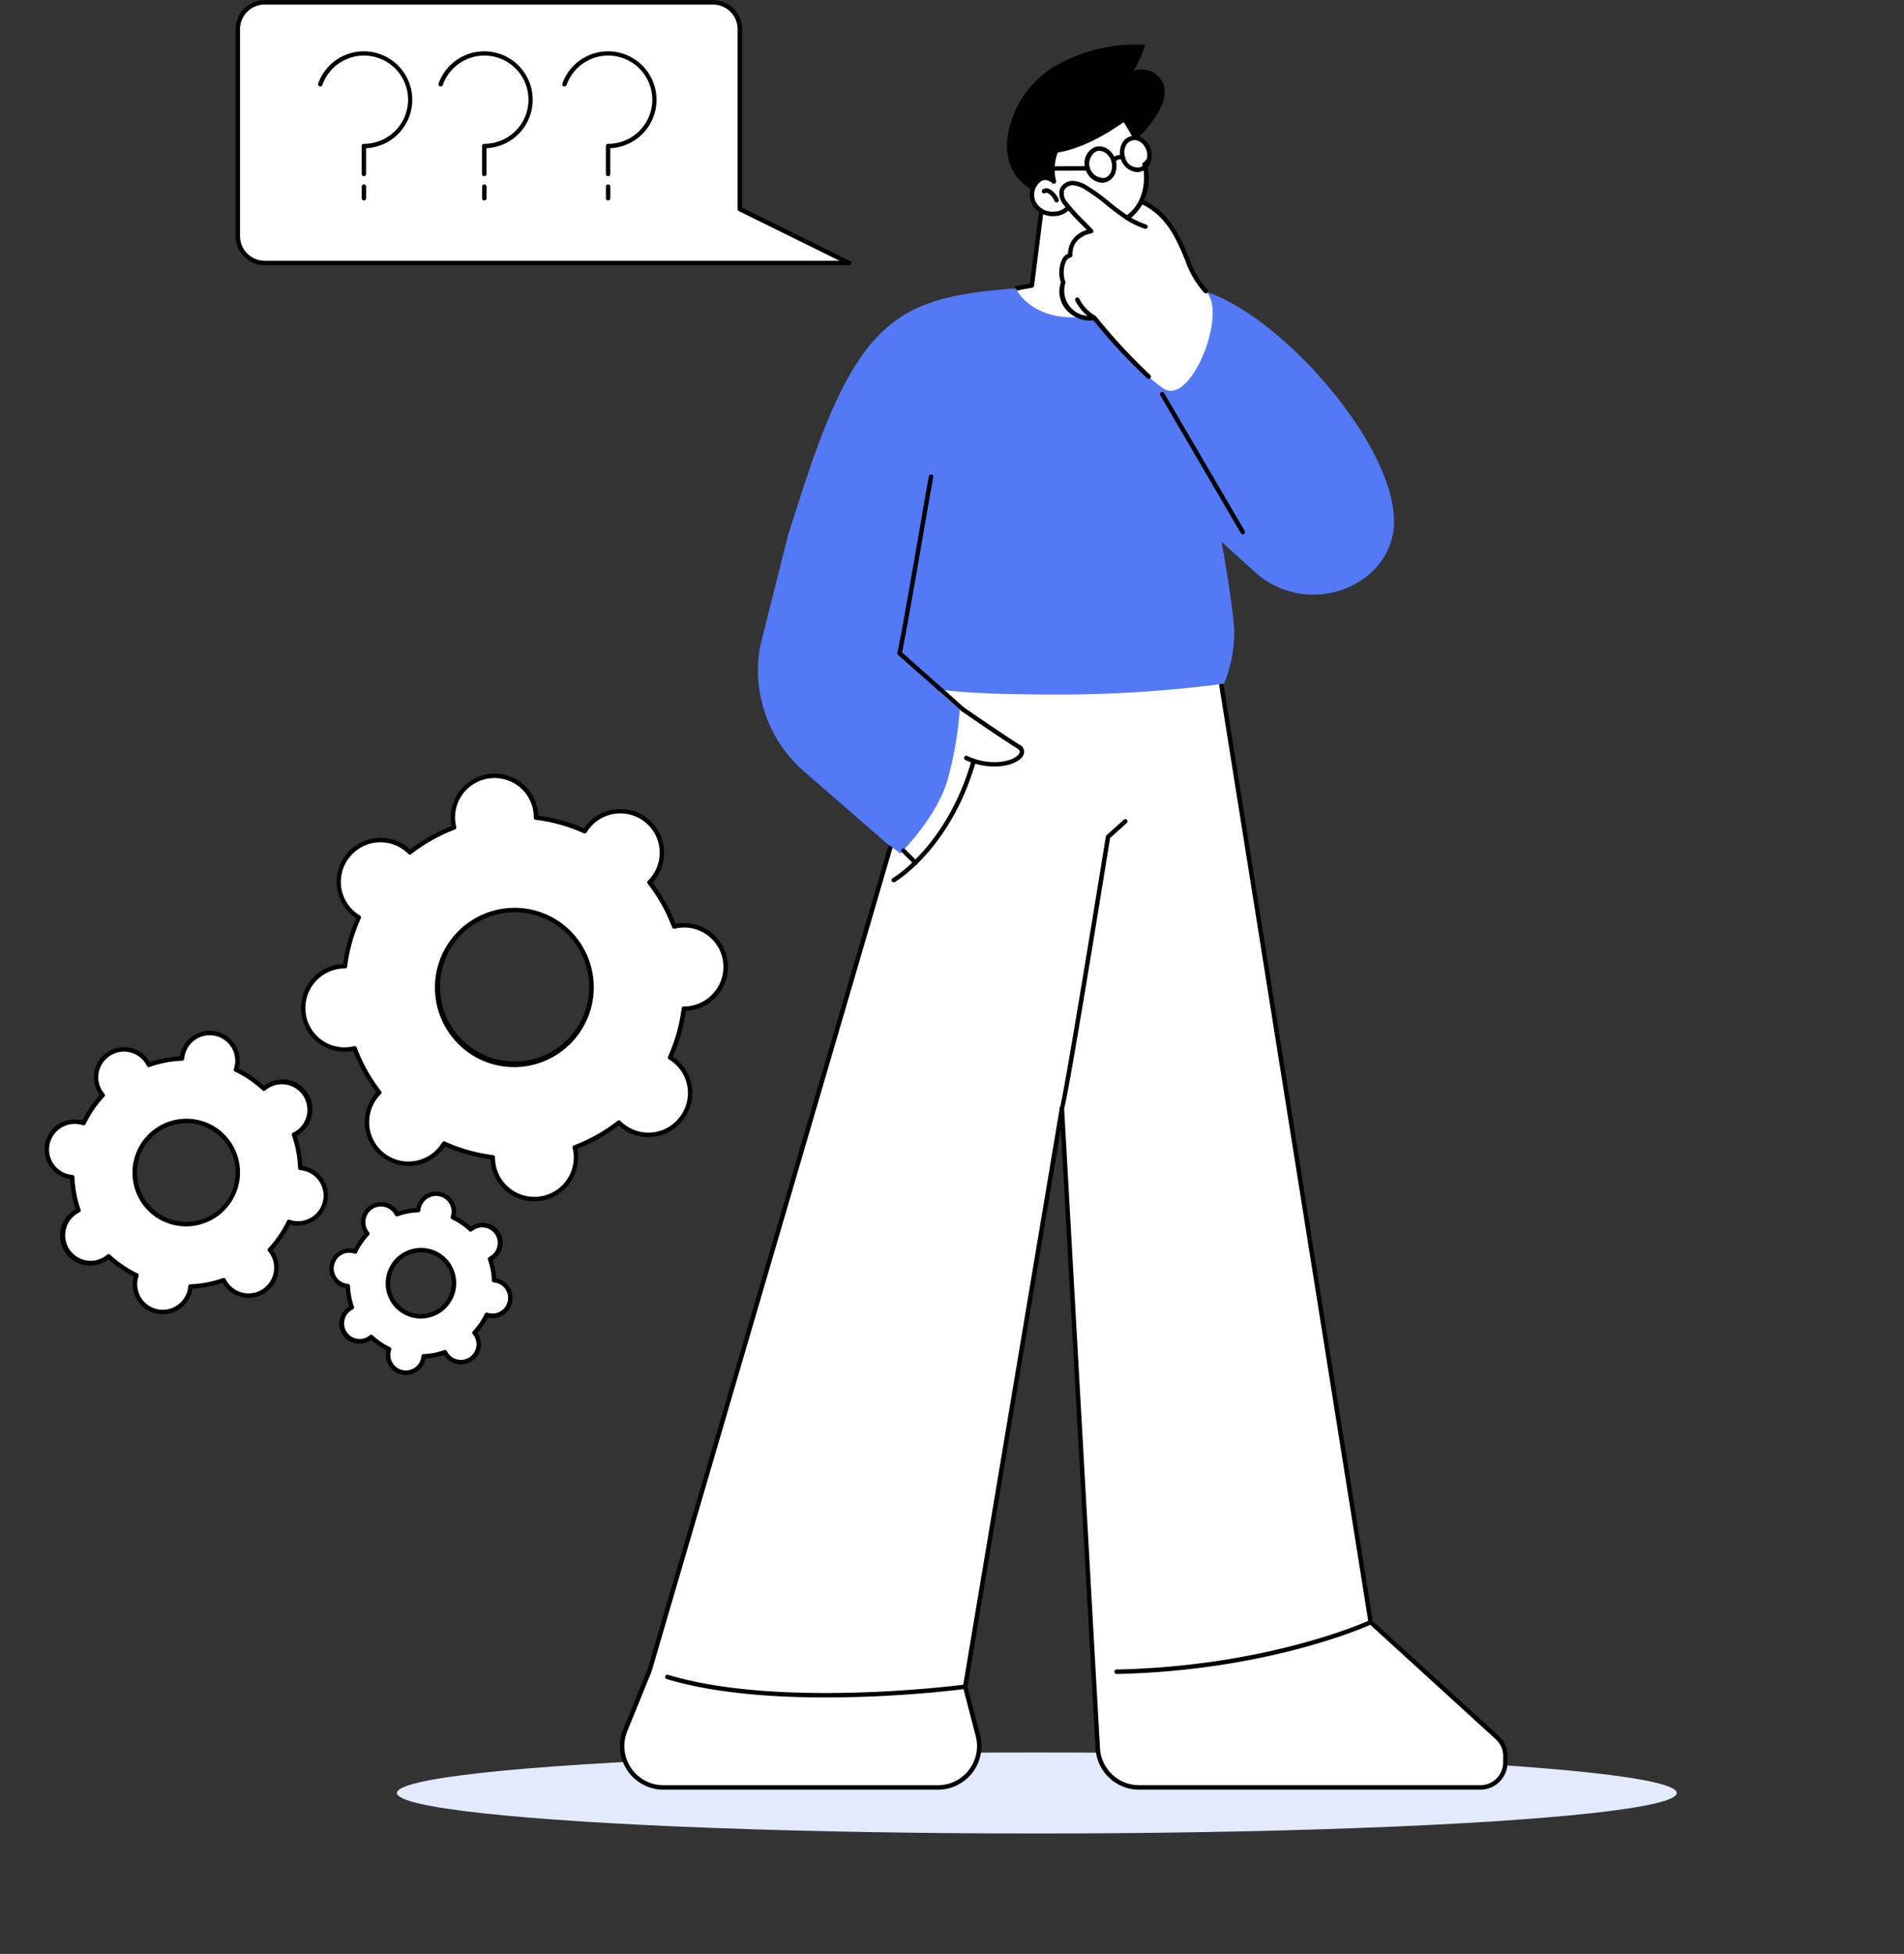 <svg id="Group_22709" data-name="Group 22709" xmlns="http://www.w3.org/2000/svg" xmlns:xlink="http://www.w3.org/1999/xlink" width="235.055" height="241.151" viewBox="0 0 235.055 241.151">
  <rect x="0" y="0" width="235.055" height="241.151" fill="#333333" stroke="none"/>
  <defs>
    <clipPath id="clip-path">
      <rect id="Rectangle_6269" data-name="Rectangle 6269" width="235.055" height="241.151" fill="none"/>
    </clipPath>
  </defs>
  <g id="Group_22709-2" data-name="Group 22709" clip-path="url(#clip-path)">
    <ellipse id="Ellipse_1188" data-name="Ellipse 1188" cx="79" cy="5" rx="79" ry="5" transform="translate(49 216.294)" fill="#e2eaff"/>
    <path id="Path_16888" data-name="Path 16888" d="M691.323,673.12l18.527,116.293,15.63,14.25a3.077,3.077,0,0,1,1,2.3l-.006.794a3.077,3.077,0,0,1-3.077,3.054H681.264a5.107,5.107,0,0,1-5.1-4.821l-4.428-79L659.79,797.377l1.572,6.036a5.107,5.107,0,0,1-4.942,6.394H622.547a5.107,5.107,0,0,1-4.731-7.031l3.006-7.39,35.845-122.493Z" transform="translate(-540.637 -589.197)" fill="#fff"/>
    <path id="Path_16889" data-name="Path 16889" d="M721.5,808.15H679.362a5.384,5.384,0,0,1-5.373-5.08L669.7,726.527l-11.53,68.906,1.557,5.979a5.381,5.381,0,0,1-5.207,6.737H620.646a5.381,5.381,0,0,1-4.985-7.409l3-7.377L654.5,670.884a.275.275,0,0,1,.263-.2h0l34.656.227a.274.274,0,0,1,.269.231l18.513,116.2,15.559,14.185a3.356,3.356,0,0,1,1.093,2.5l-.006.794a3.36,3.36,0,0,1-3.351,3.326m-51.666-84.372h.015a.274.274,0,0,1,.259.259l4.428,79a4.835,4.835,0,0,0,4.825,4.562H721.5a2.81,2.81,0,0,0,2.8-2.782l.006-.794a2.805,2.805,0,0,0-.914-2.092l-15.63-14.249a.275.275,0,0,1-.086-.16L689.187,671.461l-34.216-.224L619.184,793.532a.266.266,0,0,1-.009.026l-3.006,7.39a4.833,4.833,0,0,0,4.477,6.653h33.872a4.833,4.833,0,0,0,4.677-6.051l-1.572-6.036a.279.279,0,0,1-.005-.114l11.946-71.393a.274.274,0,0,1,.27-.229" transform="translate(-538.735 -587.265)"/>
    <path id="Path_16890" data-name="Path 16890" d="M1052.07,848.778a.272.272,0,0,1-.175-.063.275.275,0,0,1-.062-.349c.382-1.007,4.208-24.429,5.655-33.4a.275.275,0,0,1,.087-.16l2.134-1.92a.274.274,0,0,1,.367.408l-2.062,1.855c-2,12.388-5.383,33.108-5.733,33.529a.273.273,0,0,1-.211.1" transform="translate(-920.971 -711.717)"/>
    <path id="Path_16891" data-name="Path 16891" d="M1106.381,1614.14a.274.274,0,0,1-.006-.549c18.914-.42,31.128-6.033,31.249-6.09a.274.274,0,1,1,.232.5c-.122.057-12.432,5.718-31.469,6.141Z" transform="translate(-968.526 -1407.534)"/>
    <path id="Path_16892" data-name="Path 16892" d="M680,1664.59c-6.559,0-13.836-.515-19.622-2.269a.274.274,0,1,1,.159-.525c13.862,4.2,36.421,1.23,36.647,1.2a.275.275,0,0,1,.073.544A146.645,146.645,0,0,1,680,1664.59" transform="translate(-578.068 -1455.088)"/>
    <path id="Path_16893" data-name="Path 16893" d="M756.068,483.844l-3.465,13.8a16.527,16.527,0,0,0,5.4,15.482l10.575,9.2,5.817-19.6,2.529-25.435-13.389,2.087Z" transform="translate(-658.75 -417.923)" fill="#5479f7"/>
    <path id="Path_16894" data-name="Path 16894" d="M1017.846,53.28c.791-1.188,1.442-2.657.99-4.011a2.861,2.861,0,0,0-3.67-1.661,16.276,16.276,0,0,0,1.412-3.221,20,20,0,0,0-10.964,2.536,12.272,12.272,0,0,0-6.056,9.169,6.706,6.706,0,0,0,1.092,4.515,7.3,7.3,0,0,0,4.2,2.5,8.973,8.973,0,0,0,6.326-.5,5.832,5.832,0,0,0,2.8-3.268,4.7,4.7,0,0,0,.222-1.093c.021-.268-.115-.762-.011-1,.122-.28.645-.56.875-.764q.492-.436.948-.911a16.477,16.477,0,0,0,1.837-2.288" transform="translate(-875.206 -38.856)"/>
    <path id="Path_16895" data-name="Path 16895" d="M1116.637,93.357a.274.274,0,0,1-.195-.467,6.746,6.746,0,0,0,1.675-2.838.274.274,0,1,1,.526.155,7.3,7.3,0,0,1-1.812,3.07.274.274,0,0,1-.195.081" transform="translate(-977.507 -78.678)"/>
    <path id="Path_16896" data-name="Path 16896" d="M1021.721,196.407l-2.151-.319.561-7.261s-1.767-8.85-8.573-2.241l-1.248,9.879-1.973.353s.785,4.477,6.5,4.464c4.852-.011,6.9-2.043,6.888-4.874" transform="translate(-882.917 -161.231)" fill="#fff"/>
    <path id="Path_16897" data-name="Path 16897" d="M1007.369,195.287a.274.274,0,0,1-.049-.544l1.657-.3,1.222-9.659a.273.273,0,0,1,.081-.163c2.143-2.081,4.045-2.882,5.646-2.385,2.566.8,3.355,4.608,3.386,4.77a.263.263,0,0,1,0,.075l-.54,7,.989.108a.274.274,0,1,1-.06.545l-1.253-.136a.274.274,0,0,1-.244-.294l.558-7.222c-.084-.378-.87-3.655-3.005-4.318-1.38-.429-3.073.308-5.031,2.188l-1.235,9.763a.274.274,0,0,1-.223.235l-1.855.34a.265.265,0,0,1-.05,0" transform="translate(-881.83 -159.441)"/>
    <path id="Path_16898" data-name="Path 16898" d="M1028.807,128.84a7.494,7.494,0,0,0,3.374,1.967,5.274,5.274,0,0,0,3.867-.7c1.873-1.243,2.552-3.764,2.221-5.987a17.391,17.391,0,0,0-2.636-6.157s-4.385,3.361-8.412,3.9a6.273,6.273,0,0,0-.275,3.833s-.894-.812-1.716-.276a2.323,2.323,0,0,0-.818,2.8,2.607,2.607,0,0,0,2.593,1.462,2.338,2.338,0,0,0,1.623-.681Z" transform="translate(-896.835 -103.294)" fill="#fff"/>
    <path id="Path_16899" data-name="Path 16899" d="M1031.309,129.254a6.075,6.075,0,0,1-1.13-.107,7.283,7.283,0,0,1-3.315-1.869,2.617,2.617,0,0,1-1.783.753,2.882,2.882,0,0,1-2.871-1.624,2.583,2.583,0,0,1,.919-3.14,1.486,1.486,0,0,1,1.479-.063,6.58,6.58,0,0,1,.406-3.364.275.275,0,0,1,.219-.172c3.91-.526,8.239-3.816,8.282-3.849a.279.279,0,0,1,.219-.052.276.276,0,0,1,.184.129,17.827,17.827,0,0,1,2.671,6.257,6.3,6.3,0,0,1-2.341,6.256,5.322,5.322,0,0,1-2.94.844m-4.453-2.618a.272.272,0,0,1,.178.066,7.245,7.245,0,0,0,3.246,1.906,5,5,0,0,0,3.665-.655c1.856-1.232,2.393-3.76,2.1-5.718a16.645,16.645,0,0,0-2.444-5.8c-.978.71-4.628,3.218-8.133,3.751a5.951,5.951,0,0,0-.208,3.521.274.274,0,0,1-.451.266c-.03-.027-.75-.662-1.381-.25a2.049,2.049,0,0,0-.717,2.459,2.318,2.318,0,0,0,2.315,1.3,2.048,2.048,0,0,0,1.45-.6.277.277,0,0,1,.122-.075.269.269,0,0,1,.049-.081.272.272,0,0,1,.208-.1" transform="translate(-894.884 -101.364)"/>
    <path id="Path_16900" data-name="Path 16900" d="M1035.828,188.614a.275.275,0,0,1-.249-.159,2.012,2.012,0,0,0-.884-1.016.346.346,0,0,0-.294.025.274.274,0,0,1-.264-.481.9.9,0,0,1,.729-.065,2.586,2.586,0,0,1,1.211,1.307.274.274,0,0,1-.249.389" transform="translate(-905.383 -163.626)"/>
    <path id="Path_16901" data-name="Path 16901" d="M1078.72,149.7a2.238,2.238,0,0,1-2.027-1.686,2.125,2.125,0,0,1,1.2-2.73,1.8,1.8,0,0,1,1.524.255,2.559,2.559,0,0,1,.913,3.038,1.8,1.8,0,0,1-1.131,1.053,1.674,1.674,0,0,1-.481.071m-.339-3.939a1.132,1.132,0,0,0-.327.048,1.76,1.76,0,0,0,.99,3.295,1.256,1.256,0,0,0,.784-.743,2.012,2.012,0,0,0-.711-2.365,1.338,1.338,0,0,0-.737-.235" transform="translate(-942.673 -127.147)"/>
    <path id="Path_16902" data-name="Path 16902" d="M1117,138.414a1.691,1.691,0,1,1-2.167-1.432,1.852,1.852,0,0,1,2.167,1.432" transform="translate(-975.188 -119.892)" fill="#fff"/>
    <path id="Path_16903" data-name="Path 16903" d="M1113.645,139.2a2.238,2.238,0,0,1-2.027-1.686,2.472,2.472,0,0,1,.071-1.677,1.749,1.749,0,0,1,2.656-.8,2.559,2.559,0,0,1,.913,3.038,1.8,1.8,0,0,1-1.131,1.053,1.693,1.693,0,0,1-.481.071m-.339-3.939a1.132,1.132,0,0,0-.328.048,1.257,1.257,0,0,0-.785.743,1.923,1.923,0,0,0-.05,1.3,1.582,1.582,0,0,0,1.825,1.248,1.256,1.256,0,0,0,.785-.743,2.013,2.013,0,0,0-.711-2.365,1.339,1.339,0,0,0-.737-.235" transform="translate(-973.253 -117.956)"/>
    <path id="Path_16904" data-name="Path 16904" d="M1103.267,154.643a.274.274,0,0,1-.222-.435,1.209,1.209,0,0,1,1.506-.433.274.274,0,1,1-.248.49c-.451-.229-.8.244-.814.264a.274.274,0,0,1-.223.114" transform="translate(-965.8 -134.541)"/>
    <path id="Path_16905" data-name="Path 16905" d="M1043.91,165.458a.274.274,0,0,1,0-.549l4.2-.012h0a.274.274,0,0,1,0,.549l-4.2.012Z" transform="translate(-913.826 -144.387)"/>
    <path id="Path_16906" data-name="Path 16906" d="M835.254,282.787c-4.214-1.794-7.956-1.272-11.368-1.5a6.078,6.078,0,0,1-1.042,2.039,6.246,6.246,0,0,1-3.874,2.018,9.917,9.917,0,0,1-4.18-.231,7.538,7.538,0,0,1-3.289-1.845,5.316,5.316,0,0,1-1-1.386c-8.376.666-13.65,1.682-18.075,7.084-4.822,5.887-7.786,16.5-10.012,23.255l16.272.937c-.4,2.3-.747,4.7-.916,6.79a26.647,26.647,0,0,0,1.252,11.087s2.876.982,15.715.982a154.837,154.837,0,0,0,21.479-1.34,16.982,16.982,0,0,0,1.252-6.616c-.329-3.838-1.061-8.144-1.578-10.9l4.072,3.692a10.742,10.742,0,0,0,13.6.778,8.929,8.929,0,0,0,3.307-4.655c2.629-8.746-11.513-25.887-21.612-30.185" transform="translate(-685.093 -246.299)" fill="#5479f7"/>
    <path id="Path_16907" data-name="Path 16907" d="M898.606,500.01a.273.273,0,0,1-.182-.069l-7.754-6.885a.275.275,0,0,1-.084-.273c.347-1.358,1.629-8.775,2.66-14.734.58-3.357,1.082-6.256,1.237-7.029a.274.274,0,0,1,.538.108c-.154.766-.655,3.661-1.235,7.014-1,5.764-2.229,12.888-2.629,14.613l7.631,6.776a.274.274,0,0,1-.182.479" transform="translate(-779.806 -412.24)"/>
    <path id="Path_16908" data-name="Path 16908" d="M1161.542,406.474a.274.274,0,0,1-.237-.136l-9.949-17.032a.274.274,0,0,1,.474-.276l9.949,17.032a.274.274,0,0,1-.1.375.271.271,0,0,1-.138.038" transform="translate(-1008.115 -340.522)"/>
    <path id="Path_16909" data-name="Path 16909" d="M1071.44,195.326c-2.952-2.7-2.658-8.7-8-11.073a7.738,7.738,0,0,1-1.711,2c-2.088-1.555-2.731-2.081-4.66-3.483a3.256,3.256,0,0,0-2.221-.74,1.71,1.71,0,0,0-1.091.643c-.411.645.225,1.515.62,2.1a20.887,20.887,0,0,0,2.892,3.143s-2.709.415-2.57,2.965c0,0-1.6.284-.875,3.367a3.178,3.178,0,0,0,1.253,3.763,3.111,3.111,0,0,0,2.575.585s5.193,6.5,8.577,8.727,7.971-9.464,5.205-11.99" transform="translate(-922.575 -159.369)" fill="#fff"/>
    <path id="Path_16910" data-name="Path 16910" d="M1062.283,203.963a.273.273,0,0,1-.182-.069,70.553,70.553,0,0,1-6.644-7.165,3.675,3.675,0,0,1-2.617-.661,3.435,3.435,0,0,1-1.393-4.008,3.863,3.863,0,0,1,.209-2.96,1.584,1.584,0,0,1,.67-.588,3.061,3.061,0,0,1,2.329-2.919c-.245-.254-.469-.479-.687-.7a26.162,26.162,0,0,1-2.137-2.364,2.192,2.192,0,0,1-.51-1.993,1.719,1.719,0,0,1,1.782-1,4.169,4.169,0,0,1,1.805.732,21.114,21.114,0,0,1,2.462,1.791,28.214,28.214,0,0,0,2.268,1.706,5.6,5.6,0,0,0,1.5-1.806.274.274,0,0,1,.358-.126c3.4,1.533,4.649,4.516,5.755,7.148a11.484,11.484,0,0,0,2.277,3.973.275.275,0,0,1-.374.4,11.845,11.845,0,0,1-2.409-4.163c-1.041-2.477-2.217-5.277-5.244-6.753a6.025,6.025,0,0,1-1.7,1.884.274.274,0,0,1-.307,0,28.453,28.453,0,0,1-2.469-1.843,20.739,20.739,0,0,0-2.4-1.75,3.674,3.674,0,0,0-1.562-.652,1.188,1.188,0,0,0-1.219.637,1.608,1.608,0,0,0,.421,1.465,25.631,25.631,0,0,0,2.1,2.32c.312.314.634.638,1.018,1.045a.275.275,0,0,1-.157.459c-.1.016-2.462.413-2.338,2.679a.274.274,0,0,1-.226.285.961.961,0,0,0-.55.442,3.383,3.383,0,0,0-.105,2.592.274.274,0,0,1-.01.159,3.118,3.118,0,0,0,3.477,3.994.278.278,0,0,1,.309.087,71.4,71.4,0,0,0,6.691,7.235.274.274,0,0,1-.182.48" transform="translate(-920.478 -157.2)"/>
    <path id="Path_16911" data-name="Path 16911" d="M1069.386,297.927a.276.276,0,0,1-.135-.036,5.565,5.565,0,0,1-2.17-2.341.274.274,0,1,1,.506-.211,5.03,5.03,0,0,0,1.934,2.075.274.274,0,0,1-.136.513" transform="translate(-934.336 -258.456)"/>
    <path id="Path_16912" data-name="Path 16912" d="M1119.172,215.687a.271.271,0,0,1-.091-.016,10.585,10.585,0,0,1-2.328-1.119.274.274,0,1,1,.343-.428,10.337,10.337,0,0,0,2.167,1.03.274.274,0,0,1-.091.533" transform="translate(-977.759 -187.438)"/>
    <path id="Path_16913" data-name="Path 16913" d="M886.213,671.78l4.555,4.019a43.963,43.963,0,0,1-1.461,8.536c-1.28,4.693-5.888,9.225-5.888,9.225l-1.428-1.118.91-12Z" transform="translate(-772.288 -588.222)" fill="#5479f7"/>
    <path id="Path_16914" data-name="Path 16914" d="M885.137,769.558a.275.275,0,0,1-.137-.512c.066-.038,6.629-3.921,9.686-14.346a.274.274,0,0,1,.527.154c-3.124,10.649-9.872,14.628-9.94,14.667a.274.274,0,0,1-.136.036" transform="translate(-774.801 -660.656)"/>
    <path id="Path_16915" data-name="Path 16915" d="M957.648,709.048a8.487,8.487,0,0,1-3.57-.805.274.274,0,1,1,.232-.5c3.049,1.423,5.929.594,6.418-.314.05-.094.184-.342-.278-.626-1.834-1.129-6.785-4.548-6.835-4.582a.274.274,0,0,1,.312-.451c.05.035,4.989,3.445,6.81,4.566a.972.972,0,0,1,.473,1.354c-.413.766-1.811,1.356-3.563,1.356" transform="translate(-834.898 -614.441)"/>
    <path id="Path_16916" data-name="Path 16916" d="M896.245,843.885a.273.273,0,0,1-.194-.08l-1.5-1.5a.274.274,0,1,1,.388-.388l1.5,1.5a.274.274,0,0,1-.194.468" transform="translate(-783.211 -737.123)"/>
    <path id="Path_16917" data-name="Path 16917" d="M346.787,804.969a5.1,5.1,0,0,0-.515-.353,21.072,21.072,0,0,0,1.7-6.03,5.145,5.145,0,1,0-1.189-10.133,20.936,20.936,0,0,0-3.05-5.457,5.128,5.128,0,0,0-.429-7.689,5.132,5.132,0,0,0-7.212.868,5.207,5.207,0,0,0-.354.517A20.882,20.882,0,0,0,329.727,775a5.134,5.134,0,1,0-10.231.6,5.109,5.109,0,0,0,.114.615,21.029,21.029,0,0,0-5.456,3.07,5.147,5.147,0,1,0-6.313,8.026,21.063,21.063,0,0,0-1.7,6.03,5.145,5.145,0,1,0,1.189,10.133,20.935,20.935,0,0,0,3.049,5.458,5.213,5.213,0,0,0-.419.465,5.132,5.132,0,1,0,8.413,5.838,20.885,20.885,0,0,0,6.014,1.689,5.173,5.173,0,0,0,.032.625,5.137,5.137,0,1,0,10.085-1.843,21.008,21.008,0,0,0,5.456-3.069,5.144,5.144,0,1,0,6.828-7.673m-25.64-1.489a9.559,9.559,0,1,1,13.394-1.612,9.558,9.558,0,0,1-13.394,1.612" transform="translate(-263.543 -674.093)" fill="#fff"/>
    <path id="Path_16918" data-name="Path 16918" d="M327.563,820.429a5.4,5.4,0,0,1-5.348-4.773c-.016-.13-.025-.268-.031-.415a21.146,21.146,0,0,1-5.638-1.583c-.081.123-.161.235-.243.339a5.406,5.406,0,1,1-8.491-6.694c.082-.1.172-.208.273-.317a21.2,21.2,0,0,1-2.859-5.117c-.144.03-.279.052-.41.068a5.4,5.4,0,0,1-6-4.734,5.439,5.439,0,0,1,4.74-6.026c.132-.016.268-.026.415-.031a21.326,21.326,0,0,1,1.6-5.654c-.123-.081-.233-.16-.338-.243a5.428,5.428,0,0,1,2.728-9.642,5.356,5.356,0,0,1,3.976,1.12c.1.081.207.171.314.272a21.271,21.271,0,0,1,5.116-2.878c-.03-.145-.052-.281-.067-.412a5.439,5.439,0,0,1,4.74-6.026,5.4,5.4,0,0,1,6,4.734c.015.131.025.268.03.415a21.145,21.145,0,0,1,5.638,1.583c.082-.124.162-.236.243-.339a5.406,5.406,0,1,1,8.491,6.694c-.082.1-.172.209-.273.316a21.21,21.21,0,0,1,2.859,5.117c.144-.03.28-.052.41-.068a5.4,5.4,0,0,1,6,4.734,5.438,5.438,0,0,1-4.74,6.026c-.132.016-.267.026-.415.031a21.339,21.339,0,0,1-1.6,5.654c.123.081.235.161.337.242a5.428,5.428,0,0,1-2.728,9.642,5.358,5.358,0,0,1-3.976-1.12c-.1-.082-.207-.17-.315-.271a21.273,21.273,0,0,1-5.115,2.878c.029.145.052.281.067.412a5.439,5.439,0,0,1-4.74,6.026,5.531,5.531,0,0,1-.657.039m-11.121-7.393a.269.269,0,0,1,.113.024,20.614,20.614,0,0,0,5.935,1.667.274.274,0,0,1,.241.273,4.844,4.844,0,0,0,5.424,4.845,4.855,4.855,0,0,0,4.152-6,.274.274,0,0,1,.169-.321,20.733,20.733,0,0,0,5.384-3.03.274.274,0,0,1,.363.023,4.852,4.852,0,0,0,7.265-.426,4.834,4.834,0,0,0-1.29-7.172.274.274,0,0,1-.107-.347,20.794,20.794,0,0,0,1.679-5.952.274.274,0,0,1,.272-.24,4.7,4.7,0,0,0,.59-.031,4.889,4.889,0,0,0,4.261-5.417,4.846,4.846,0,0,0-5.394-4.253,4.919,4.919,0,0,0-.581.11.274.274,0,0,1-.322-.17,20.668,20.668,0,0,0-3.01-5.386.274.274,0,0,1,.023-.362,4.853,4.853,0,0,0-.405-7.279,4.858,4.858,0,0,0-6.826.822,4.889,4.889,0,0,0-.335.49.274.274,0,0,1-.347.108,20.6,20.6,0,0,0-5.935-1.667.274.274,0,0,1-.241-.273,4.9,4.9,0,0,0-.03-.592,4.847,4.847,0,0,0-5.394-4.253,4.854,4.854,0,0,0-4.152,6,.274.274,0,0,1-.169.321,20.741,20.741,0,0,0-5.385,3.03.274.274,0,0,1-.363-.023,4.852,4.852,0,0,0-7.265.427,4.834,4.834,0,0,0,1.29,7.172.274.274,0,0,1,.107.347,20.783,20.783,0,0,0-1.679,5.951.274.274,0,0,1-.272.24h-.01a4.808,4.808,0,0,0-.581.031,4.889,4.889,0,0,0-4.261,5.417,4.821,4.821,0,0,0,5.975,4.143.275.275,0,0,1,.322.17,20.658,20.658,0,0,0,3.01,5.386.274.274,0,0,1-.023.362,4.929,4.929,0,0,0-.4.441,4.878,4.878,0,0,0,.8,6.838,4.857,4.857,0,0,0,6.826-.822,4.887,4.887,0,0,0,.335-.49.274.274,0,0,1,.235-.132m8.639-9.171a9.7,9.7,0,0,1-6.035-2.1,9.845,9.845,0,0,1,4.948-17.488,9.726,9.726,0,0,1,7.211,2.031,9.845,9.845,0,0,1-4.948,17.488,9.982,9.982,0,0,1-1.176.07m.088-19.109a9.391,9.391,0,0,0-1.11.066,9.208,9.208,0,1,0,1.11-.066" transform="translate(-261.613 -672.162)"/>
    <path id="Path_16919" data-name="Path 16919" d="M74.239,1052.13a3.478,3.478,0,0,0-.251-.333,14.056,14.056,0,0,0,2.357-3.453,3.4,3.4,0,0,0,.4.111,3.431,3.431,0,0,0,1.411-6.716,3.4,3.4,0,0,0-.413-.057,13.97,13.97,0,0,0-.77-4.1,3.485,3.485,0,0,0,.364-.206,3.424,3.424,0,1,0-4.082-5.479,13.934,13.934,0,0,0-3.445-2.345,3.426,3.426,0,1,0-6.658-1.378,14.02,14.02,0,0,0-4.1.783,3.434,3.434,0,1,0-5.7,3.736A14.054,14.054,0,0,0,51,1036.147a3.388,3.388,0,0,0-.4-.111,3.431,3.431,0,1,0-1,6.773,13.966,13.966,0,0,0,.77,4.1,3.421,3.421,0,0,0-1.361,4.954,3.424,3.424,0,0,0,4.746.982,3.511,3.511,0,0,0,.333-.252,13.937,13.937,0,0,0,3.445,2.345,3.426,3.426,0,1,0,6.658,1.378,14.028,14.028,0,0,0,4.1-.783,3.432,3.432,0,1,0,5.948-3.4m-15.9-6.386a6.378,6.378,0,1,1,8.814,1.824,6.377,6.377,0,0,1-8.814-1.824" transform="translate(-40.68 -897.532)" fill="#fff"/>
    <path id="Path_16920" data-name="Path 16920" d="M58.828,1057.81a3.722,3.722,0,0,1-.751-.077,3.691,3.691,0,0,1-2.863-4.378c.014-.066.03-.133.049-.2a14.187,14.187,0,0,1-3.125-2.128c-.058.044-.115.084-.171.121a3.7,3.7,0,1,1-4.05-6.19c.057-.037.116-.073.179-.109a14.229,14.229,0,0,1-.7-3.719c-.072-.01-.14-.022-.2-.036a3.691,3.691,0,0,1-2.863-4.378,3.722,3.722,0,0,1,4.385-2.876c.066.014.133.03.2.049a14.344,14.344,0,0,1,2.139-3.134c-.043-.058-.082-.114-.119-.171a3.713,3.713,0,0,1,3.868-5.659,3.667,3.667,0,0,1,2.335,1.592c.036.056.072.115.108.178a14.281,14.281,0,0,1,3.723-.711c.01-.072.023-.14.036-.207a3.72,3.72,0,0,1,4.385-2.876,3.691,3.691,0,0,1,2.863,4.378c-.014.066-.03.133-.05.2a14.214,14.214,0,0,1,3.126,2.128c.058-.043.115-.084.171-.12a3.7,3.7,0,1,1,4.05,6.19c-.057.037-.116.073-.179.109a14.228,14.228,0,0,1,.7,3.719c.071.01.139.022.2.035a3.691,3.691,0,0,1,2.864,4.378,3.721,3.721,0,0,1-4.385,2.875c-.066-.014-.133-.03-.2-.049a14.322,14.322,0,0,1-2.139,3.134c.043.058.083.115.12.17a3.713,3.713,0,0,1-3.868,5.659,3.668,3.668,0,0,1-2.335-1.592c-.037-.057-.073-.115-.108-.178a14.3,14.3,0,0,1-3.723.711c-.01.072-.022.14-.036.206a3.725,3.725,0,0,1-3.635,2.953m-6.678-7.42a.273.273,0,0,1,.186.073,13.654,13.654,0,0,0,3.377,2.3.274.274,0,0,1,.141.336,3.162,3.162,0,0,0-.1.37,3.142,3.142,0,0,0,2.438,3.728,3.169,3.169,0,0,0,3.738-2.451,3.2,3.2,0,0,0,.054-.38.274.274,0,0,1,.262-.25,13.748,13.748,0,0,0,4.023-.768.275.275,0,0,1,.337.137,3.066,3.066,0,0,0,.188.334,3.149,3.149,0,0,0,4.366.9,3.163,3.163,0,0,0,.919-4.369,3.235,3.235,0,0,0-.231-.306.274.274,0,0,1,.009-.363,13.778,13.778,0,0,0,2.311-3.385.274.274,0,0,1,.335-.141,3.157,3.157,0,1,0,1.668-6.076,3.2,3.2,0,0,0-.38-.052.275.275,0,0,1-.252-.264,13.688,13.688,0,0,0-.755-4.019.274.274,0,0,1,.137-.336,3.145,3.145,0,0,0,1.253-4.559,3.151,3.151,0,0,0-4.366-.9,3.239,3.239,0,0,0-.307.232.273.273,0,0,1-.364-.008,13.668,13.668,0,0,0-3.378-2.3.275.275,0,0,1-.141-.335,3.151,3.151,0,1,0-6.071-1.646,3.075,3.075,0,0,0-.054.38.274.274,0,0,1-.262.251,13.763,13.763,0,0,0-4.023.768.274.274,0,0,1-.337-.137,3.2,3.2,0,0,0-.188-.334,3.15,3.15,0,0,0-4.366-.9,3.137,3.137,0,0,0-.688,4.676.274.274,0,0,1-.009.363,13.778,13.778,0,0,0-2.311,3.385.274.274,0,0,1-.335.141,3.1,3.1,0,0,0-.369-.1,3.169,3.169,0,0,0-3.737,2.451,3.142,3.142,0,0,0,2.438,3.728,3.054,3.054,0,0,0,.379.052.274.274,0,0,1,.252.264,13.688,13.688,0,0,0,.755,4.019.274.274,0,0,1-.137.336,3.2,3.2,0,0,0-.336.189,3.164,3.164,0,0,0-.918,4.369,3.15,3.15,0,0,0,4.366.9,3.294,3.294,0,0,0,.307-.232.274.274,0,0,1,.177-.065m9.579-3.428a6.7,6.7,0,0,1-1.369-.142,6.574,6.574,0,0,1-4.187-2.855,6.66,6.66,0,0,1,6.938-10.15,6.574,6.574,0,0,1,4.187,2.855,6.664,6.664,0,0,1-5.57,10.292m.015-12.74a6.093,6.093,0,1,0,1.256.13,6.147,6.147,0,0,0-1.256-.13" transform="translate(-38.745 -895.603)"/>
    <path id="Path_16921" data-name="Path 16921" d="M346.955,1201.967a2.172,2.172,0,0,0-.161-.213,9.014,9.014,0,0,0,1.511-2.213,2.167,2.167,0,0,0,.257.071,2.2,2.2,0,0,0,.9-4.305,2.183,2.183,0,0,0-.265-.037,8.955,8.955,0,0,0-.494-2.628,2.166,2.166,0,0,0,.233-.132,2.2,2.2,0,1,0-2.617-3.513,8.929,8.929,0,0,0-2.209-1.5,2.215,2.215,0,0,0,.072-.258,2.2,2.2,0,1,0-4.34-.626,8.986,8.986,0,0,0-2.63.5,2.181,2.181,0,0,0-3.174-.862,2.2,2.2,0,0,0-.639,3.044,2.152,2.152,0,0,0,.161.213,9.011,9.011,0,0,0-1.511,2.214,2.19,2.19,0,0,0-2.861,1.636,2.19,2.19,0,0,0,1.7,2.6,2.159,2.159,0,0,0,.265.036,8.952,8.952,0,0,0,.494,2.628,2.2,2.2,0,1,0,2.384,3.644,8.935,8.935,0,0,0,2.209,1.5,2.182,2.182,0,0,0,1.627,2.855,2.207,2.207,0,0,0,2.6-1.708,2.231,2.231,0,0,0,.037-.265,8.994,8.994,0,0,0,2.63-.5,2.2,2.2,0,1,0,3.813-2.182m-10.194-4.094a4.089,4.089,0,1,1,5.651,1.169,4.088,4.088,0,0,1-5.651-1.169" transform="translate(-288.205 -1037.25)" fill="#fff"/>
    <path id="Path_16922" data-name="Path 16922" d="M336.382,1205.013a2.465,2.465,0,0,1-2.414-2.974c0-.02.008-.039.013-.058a9.175,9.175,0,0,1-1.9-1.29l-.049.034a2.469,2.469,0,1,1-2.7-4.133l.051-.032a9.213,9.213,0,0,1-.424-2.255l-.057-.011a2.465,2.465,0,0,1-1.912-2.923,2.484,2.484,0,0,1,2.928-1.92l.058.013a9.278,9.278,0,0,1,1.3-1.9l-.033-.048a2.479,2.479,0,0,1,2.582-3.779,2.447,2.447,0,0,1,1.559,1.063l.031.05a9.265,9.265,0,0,1,2.258-.431c0-.02.008-.04.012-.059a2.484,2.484,0,0,1,2.928-1.92,2.465,2.465,0,0,1,1.912,2.923l-.013.057a9.213,9.213,0,0,1,1.895,1.29l.05-.034a2.469,2.469,0,1,1,2.7,4.133l-.051.032a9.225,9.225,0,0,1,.424,2.255l.058.011a2.464,2.464,0,0,1,1.912,2.923,2.483,2.483,0,0,1-2.928,1.92l-.058-.013a9.3,9.3,0,0,1-1.3,1.9l.033.048h0a2.479,2.479,0,0,1-2.582,3.778,2.447,2.447,0,0,1-1.559-1.063l-.031-.049a9.265,9.265,0,0,1-2.258.431c0,.02-.007.039-.011.059a2.486,2.486,0,0,1-2.426,1.971m-4.282-4.953a.274.274,0,0,1,.186.073,8.652,8.652,0,0,0,2.141,1.457.274.274,0,0,1,.141.335,2.023,2.023,0,0,0-.064.226,1.916,1.916,0,0,0,1.487,2.272,1.933,1.933,0,0,0,2.28-1.5,2,2,0,0,0,.032-.232.274.274,0,0,1,.262-.251,8.714,8.714,0,0,0,2.55-.487.274.274,0,0,1,.337.138,1.929,1.929,0,0,0,.114.2,1.921,1.921,0,0,0,2.663.551,1.93,1.93,0,0,0,.56-2.665,1.894,1.894,0,0,0-.141-.187.275.275,0,0,1,.009-.363,8.731,8.731,0,0,0,1.465-2.146.276.276,0,0,1,.335-.141,1.855,1.855,0,0,0,.225.063,1.936,1.936,0,0,0,2.28-1.495,1.916,1.916,0,0,0-1.487-2.273,1.82,1.82,0,0,0-.231-.032.274.274,0,0,1-.252-.263,8.671,8.671,0,0,0-.479-2.548.275.275,0,0,1,.137-.336,1.893,1.893,0,0,0,.2-.115,1.929,1.929,0,0,0,.561-2.665,1.922,1.922,0,0,0-2.663-.55,1.932,1.932,0,0,0-.187.141.273.273,0,0,1-.364-.008,8.662,8.662,0,0,0-2.141-1.458.275.275,0,0,1-.141-.335,1.932,1.932,0,0,0,.063-.225,1.915,1.915,0,0,0-1.486-2.273,1.934,1.934,0,0,0-2.28,1.495,1.9,1.9,0,0,0-.033.232.274.274,0,0,1-.263.251,8.715,8.715,0,0,0-2.55.486.274.274,0,0,1-.337-.137,2.017,2.017,0,0,0-.115-.2,1.922,1.922,0,0,0-2.663-.55,1.929,1.929,0,0,0-.56,2.665,1.981,1.981,0,0,0,.141.187.275.275,0,0,1-.009.363,8.729,8.729,0,0,0-1.465,2.146.275.275,0,0,1-.335.141,1.915,1.915,0,0,0-2.505,1.432,1.917,1.917,0,0,0,1.487,2.273,1.949,1.949,0,0,0,.232.032.274.274,0,0,1,.251.263,8.677,8.677,0,0,0,.479,2.548.274.274,0,0,1-.138.336,1.96,1.96,0,0,0-.2.115,1.929,1.929,0,0,0-.56,2.665,1.921,1.921,0,0,0,2.663.551,2.036,2.036,0,0,0,.188-.142.274.274,0,0,1,.177-.064m6.141-2a4.4,4.4,0,0,1-.9-.093,4.311,4.311,0,0,1-2.747-1.873,4.368,4.368,0,0,1,4.551-6.657,4.312,4.312,0,0,1,2.747,1.873,4.371,4.371,0,0,1-3.653,6.751m-3.186-2.267a3.8,3.8,0,0,0,5.27,1.091,3.819,3.819,0,0,0,1.109-5.275,3.8,3.8,0,0,0-5.27-1.09,3.818,3.818,0,0,0-1.109,5.274" transform="translate(-286.272 -1035.319)"/>
    <path id="Path_16923" data-name="Path 16923" d="M294.706,2.3H239.357a3.319,3.319,0,0,0-3.314,3.323V31.151a3.319,3.319,0,0,0,3.314,3.323h72.155L298.02,27.822V5.624A3.319,3.319,0,0,0,294.706,2.3" transform="translate(-206.683 -2.015)" fill="#fff"/>
    <path id="Path_16924" data-name="Path 16924" d="M309.58,32.816H237.425a3.6,3.6,0,0,1-3.588-3.6V3.692A3.6,3.6,0,0,1,237.425.1h55.349a3.6,3.6,0,0,1,3.588,3.6V25.72L309.7,32.3a.274.274,0,0,1-.121.52M237.425.644a3.048,3.048,0,0,0-3.04,3.049V29.219a3.048,3.048,0,0,0,3.04,3.049H308.4l-12.437-6.131a.274.274,0,0,1-.153-.246V3.692a3.048,3.048,0,0,0-3.04-3.049Z" transform="translate(-204.752 -0.083)"/>
    <path id="Path_16925" data-name="Path 16925" d="M321.338,66.176a.274.274,0,0,1-.274-.274V62.449a.274.274,0,0,1,.274-.274,5.445,5.445,0,1,0-5.122-7.258.274.274,0,0,1-.518-.182,5.982,5.982,0,1,1,5.913,7.982V65.9a.274.274,0,0,1-.274.274" transform="translate(-276.418 -44.425)"/>
    <path id="Path_16926" data-name="Path 16926" d="M359.252,184.91a.274.274,0,0,1-.274-.274V183.2a.274.274,0,1,1,.548,0v1.439a.274.274,0,0,1-.274.274" transform="translate(-314.327 -160.171)"/>
    <path id="Path_16927" data-name="Path 16927" d="M440.853,66.176a.274.274,0,0,1-.274-.274V62.449a.274.274,0,0,1,.274-.274,5.445,5.445,0,1,0-5.122-7.258.274.274,0,0,1-.518-.182,5.982,5.982,0,1,1,5.913,7.982V65.9a.274.274,0,0,1-.274.274" transform="translate(-381.068 -44.425)"/>
    <path id="Path_16928" data-name="Path 16928" d="M478.767,184.91a.274.274,0,0,1-.274-.274V183.2a.274.274,0,1,1,.549,0v1.439a.274.274,0,0,1-.274.274" transform="translate(-418.977 -160.171)"/>
    <path id="Path_16929" data-name="Path 16929" d="M563.741,66.176a.274.274,0,0,1-.274-.274V62.449a.274.274,0,0,1,.274-.274,5.445,5.445,0,1,0-5.122-7.258.274.274,0,0,1-.518-.182,5.982,5.982,0,1,1,5.913,7.982V65.9a.274.274,0,0,1-.274.274" transform="translate(-488.67 -44.425)"/>
    <path id="Path_16930" data-name="Path 16930" d="M601.654,184.91a.274.274,0,0,1-.274-.274V183.2a.274.274,0,1,1,.549,0v1.439a.274.274,0,0,1-.274.274" transform="translate(-526.579 -160.171)"/>
  </g>
</svg>
